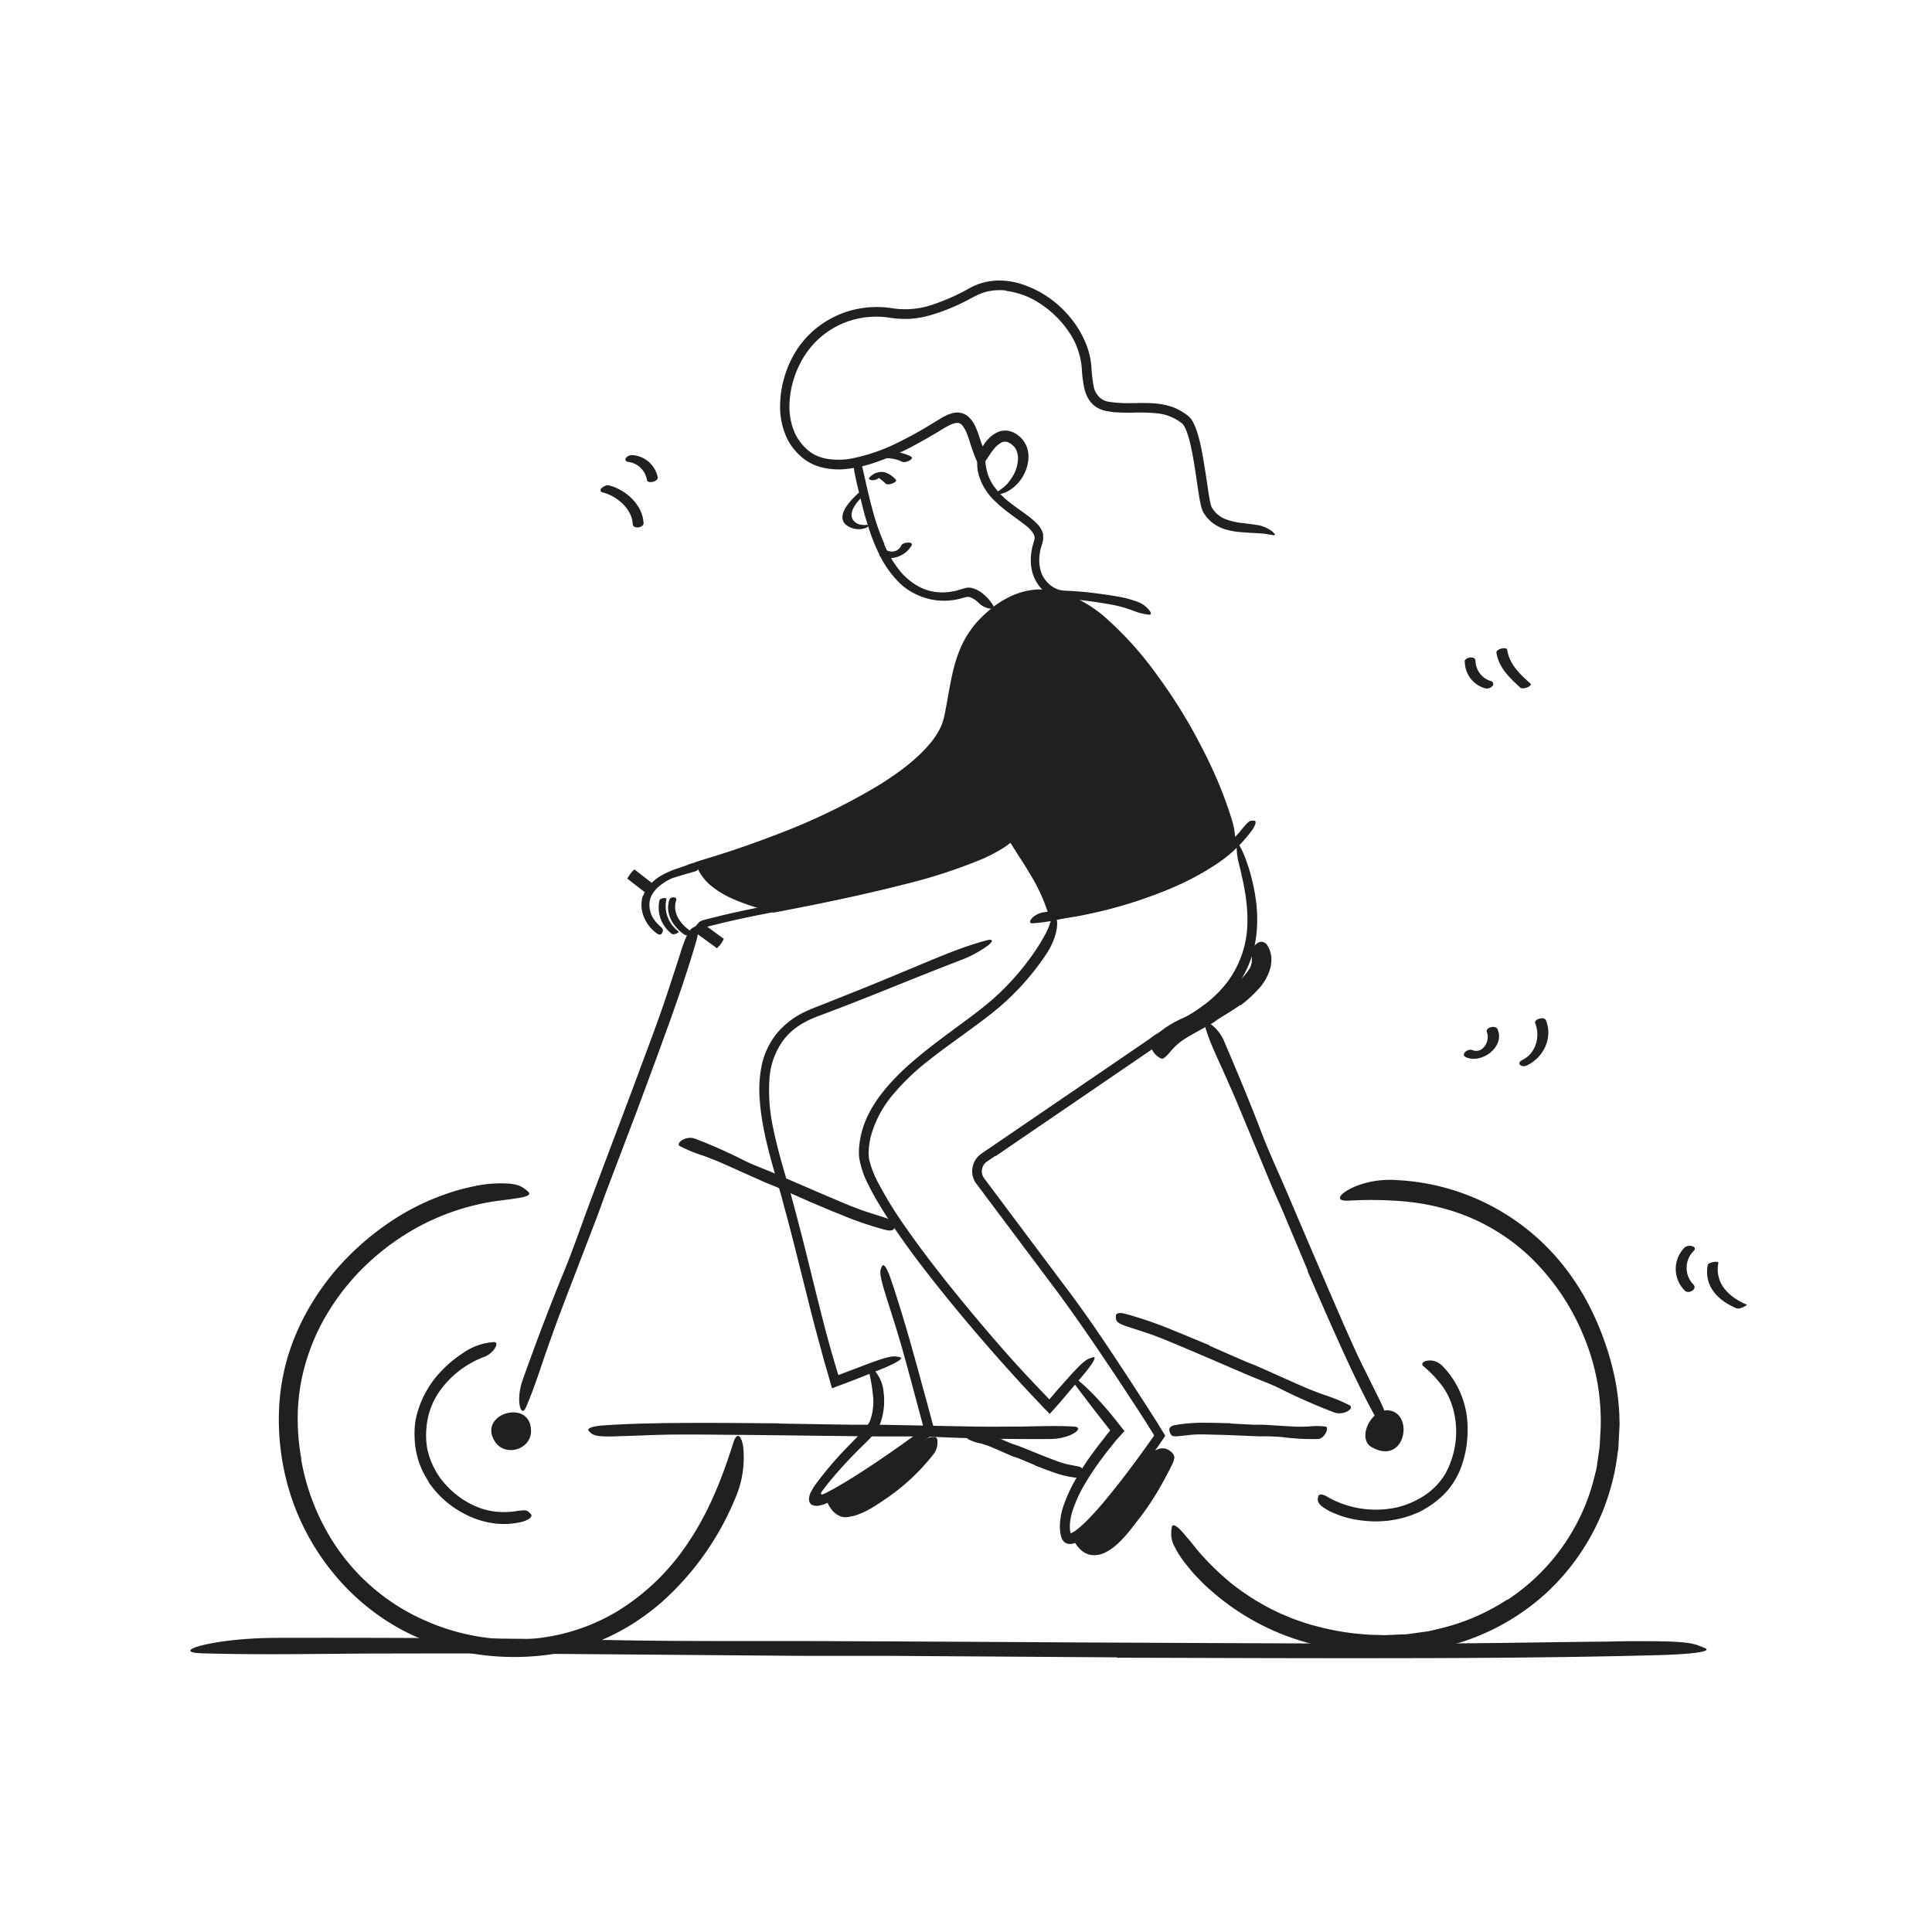 <svg id="Layer_1" data-name="Layer 1" xmlns="http://www.w3.org/2000/svg" width="520" height="520" viewBox="0 0 520 520"><defs><style>.cls-1{fill:#221f1f;}.cls-2{fill:none;stroke:#221f1f;stroke-linecap:round;stroke-linejoin:round;stroke-width:2px;}.cls-3{fill:#232020;}</style></defs><title>Notioly v2</title><g id="_95.Cycling" data-name="95.Cycling"><path class="cls-1" d="M311.24,390.2c1.67.65,3.27,1.83,3.05,2.27-2.49,5-16.58,34.08-24.1,22Z"/><path class="cls-1" d="M293.59,413.14l-1,1.05-.23.27,0,0-.08.06c-.09,0,0,.1,0,.16a.37.37,0,0,0,.06.1c.12.11.24.28.37.38a2.94,2.94,0,0,0,1.66.76,4.12,4.12,0,0,0,2-.47,13.21,13.21,0,0,0,3-2.21A55.54,55.54,0,0,0,308.11,402c1.12-1.82,2.14-3.73,3.08-5.64l.89-1.85.76-1.63.1-.2c0-.06.07-.13,0-.19a1.26,1.26,0,0,0-.26-.31l-.16-.14-.37-.26-.79-.51c-.66-.38-.38-1,.59-1.32a3.69,3.69,0,0,1,1.88,0,4.41,4.41,0,0,1,1.58,1,2.35,2.35,0,0,1,.56.82,2.07,2.07,0,0,1,.12.49,4.54,4.54,0,0,1-.09.51,5.8,5.8,0,0,1-.69,1.72l-.48,1-1,1.9c-.66,1.25-1.36,2.5-2.08,3.73a72.46,72.46,0,0,1-4.79,7.15c-2.14,2.71-4.18,5.7-7.09,8.05a13.09,13.09,0,0,1-2.67,1.67,6.74,6.74,0,0,1-3.4.56,5.52,5.52,0,0,1-3.1-1.59l-.29-.31a4.89,4.89,0,0,1-.37-.41c-.22-.29-.43-.6-.64-.9l-.32-.45-.15-.23-.08-.11s0-.07.07-.1l.71-.84,4.95-5.53c2.36-2.66,4.76-5.3,7-8,1.77-2.09,3.39-4.24,5.07-6.37.37-.46.72-.94,1.1-1.4,1.43-1.72,2-2.14,2.88-2a2.53,2.53,0,0,1,.57.08c.56.19.31,1.18-.64,2.52-2.81,4-6.1,7.89-9.45,11.77-2.49,2.88-5,5.73-7.57,8.59Z"/><path class="cls-1" d="M252.19,387.12c-5.47,7.89-16.93,19.11-24.25,20.05-2.34.3-4.11-2.29-4.66-4.39Z"/><path class="cls-1" d="M228.41,401.9,226,403.15l-.31.15-.21.11-.09,0c-.08,0-.17.05-.13.13a1.15,1.15,0,0,0,.09.27,5.27,5.27,0,0,0,.59.91,2.7,2.7,0,0,0,1.4,1,1.31,1.31,0,0,0,.56,0l.84-.18c.56-.12,1.13-.37,1.71-.54a28.18,28.18,0,0,0,5.9-3.23,56.94,56.94,0,0,0,5.45-4.28,51.33,51.33,0,0,0,4.31-4.42c1.73-2,3.25-4.13,5-6.08.55-.61,1.06-.14,1.19.82a5.06,5.06,0,0,1-1.11,3.67A56.73,56.73,0,0,1,239,403c-2.78,1.87-5.65,4-9.19,5-.49.13-1,.2-1.51.3a4,4,0,0,1-1.87-.11,5.52,5.52,0,0,1-2.74-2.07c-.16-.22-.31-.44-.45-.67a7.81,7.81,0,0,1-.42-.8,11.7,11.7,0,0,1-.7-2c-.27-.41.26-.49.51-.69a10.28,10.28,0,0,1,.93-.53l1.46-.76,6-3.13c3.05-1.6,6.12-3.17,9.1-4.83,2.32-1.29,4.51-2.69,6.76-4,.5-.3,1-.61,1.48-.9,1.87-1.07,2.56-1.23,3.31-.83a3,3,0,0,1,.5.28c.44.39-.11,1.21-1.43,2.1a145.32,145.32,0,0,1-12.56,7.44c-3.24,1.75-6.52,3.46-9.79,5.19Z"/><path class="cls-1" d="M238,146.54a29.49,29.49,0,0,0,4.76,7.78,19.94,19.94,0,0,0,2.42,2.18,14.06,14.06,0,0,0,5,2.52,13.85,13.85,0,0,0,5.74.24l1.29-.22,1.26-.38.63-.19.33-.1.44-.11a3.74,3.74,0,0,1,1.73,0,8.17,8.17,0,0,1,3.4,1.92,12.12,12.12,0,0,1,2.34,2.82c.39.68-.21.92-1,.79a5.47,5.47,0,0,1-2.81-1.41,7.43,7.43,0,0,0-2.31-1.6,1.57,1.57,0,0,0-.86-.11h-.14l-.11,0-.46.13-.92.25a17.31,17.31,0,0,1-7.65.38,17.89,17.89,0,0,1-8.41-4,27.24,27.24,0,0,1-5.9-8,48.48,48.48,0,0,1-2.37-5.57,88.11,88.11,0,0,1-2.54-8.71c-.56-2.27-1.15-4.48-1.61-6.75-.1-.5-.22-1-.3-1.5-.29-1.88-.18-2.51.42-3a2.33,2.33,0,0,1,.41-.31c.48-.21.94.5,1.25,1.83.92,3.94,1.77,8.09,2.91,12.17a59.85,59.85,0,0,0,3.11,8.85Z"/><path class="cls-1" d="M231.07,132.67c-1.74,1.67-6.06,5.73-3.58,8.41a5.56,5.56,0,0,0,5.26,1.11c1.42-.42,1.23-1.23-.22-.81.25-.07-.89-.14-1.22-.24a3.06,3.06,0,0,1-1.78-1.31c-1.43-2.56,2.22-5.84,3.77-7.32.53-.51-1.79-.27-2.23.16Z"/><path class="cls-1" d="M270.77,78.19a14.91,14.91,0,0,0-5,.27c-.4.09-.79.22-1.19.33l-1.17.45-1.12.55-1.26.66a54.17,54.17,0,0,1-10.58,4.38,26.83,26.83,0,0,1-5.81,1,28.88,28.88,0,0,1-5.81-.41,23.48,23.48,0,0,0-10.35,1,22.73,22.73,0,0,0-11.86,9.22,26.06,26.06,0,0,0-4.12,12.8,18.31,18.31,0,0,0,.85,6.61,13.33,13.33,0,0,0,3.45,5.52,10.7,10.7,0,0,0,2.61,1.9,11.66,11.66,0,0,0,3.08,1,19.52,19.52,0,0,0,6.73-.06,49.72,49.72,0,0,0,13.18-4.66c3.77-1.85,7.35-4,11-6.26.46-.28,1-.52,1.51-.78a5.59,5.59,0,0,1,.84-.31,5.85,5.85,0,0,1,.87-.25,4.58,4.58,0,0,1,3.76.79,7.76,7.76,0,0,1,2.16,2.89,30.16,30.16,0,0,1,1.15,3.06l.47,1.4.18.47.1.22c0,.07.06.21.11.08l.43-.66.22-.31.37-.45a8.41,8.41,0,0,1,3.15-2.42,5.14,5.14,0,0,1,4.26.29,7.1,7.1,0,0,1,2.93,2.82,7.23,7.23,0,0,1,.89,3.93,9.88,9.88,0,0,1-.89,3.77,10.82,10.82,0,0,1-5.18,5.47,12.17,12.17,0,0,1-1.16.39,4,4,0,0,1-.84.08c-.44,0-.63-.08-.62-.21s.22-.34.57-.57c.17-.13.39-.23.61-.41s.48-.37.75-.56.53-.5.83-.76.55-.62.84-1A11.88,11.88,0,0,0,273.2,127a10.2,10.2,0,0,0,.78-3.23,5.43,5.43,0,0,0-.71-3.14,4.81,4.81,0,0,0-1.77-1.51,2.12,2.12,0,0,0-1.82-.08,6.3,6.3,0,0,0-2,1.61l-.36.44c-.17.22-.35.45-.52.69-.33.49-.67,1-1,1.47l-2,3-1.19-2.85c-.4-.91-.75-1.94-1.11-2.95l-.64-2c-.16-.51-.34-1-.51-1.47a9.35,9.35,0,0,0-1.24-2.37,1.8,1.8,0,0,0-1.45-.79,4.28,4.28,0,0,0-1.07.21,5.73,5.73,0,0,0-1.22.52c-.84.41-1.81,1-2.74,1.59-1.89,1.13-3.81,2.25-5.78,3.31a69,69,0,0,1-12.37,5.38,33.67,33.67,0,0,1-6.76,1.4,18.6,18.6,0,0,1-7.09-.58,13.12,13.12,0,0,1-4.87-2.63,16.55,16.55,0,0,1-3.51-4.21A19.77,19.77,0,0,1,210,108.3a26.89,26.89,0,0,1,.22-2.68c.17-.87.27-1.77.51-2.63a29.33,29.33,0,0,1,1.7-5.07,27.2,27.2,0,0,1,2.64-4.67,26.67,26.67,0,0,1,3.57-4,25.86,25.86,0,0,1,10.21-5.64A26.72,26.72,0,0,1,240.42,83,22.66,22.66,0,0,0,251,82a56.55,56.55,0,0,0,10-4.47,16.49,16.49,0,0,1,7-2,19.39,19.39,0,0,1,7.15,1A27.92,27.92,0,0,1,287,84.24a27,27,0,0,1,5.62,9.15,20.62,20.62,0,0,1,1.13,5.31,38.8,38.8,0,0,0,.58,5.09,5.38,5.38,0,0,0,2.36,3.74,5.67,5.67,0,0,0,2.2.67c.83.13,1.67.2,2.52.25,3.39.21,6.88-.21,10.46.24a18.19,18.19,0,0,1,4.09,1,16.54,16.54,0,0,1,3.67,2.12,5.34,5.34,0,0,1,1.47,1.8,14.48,14.48,0,0,1,.86,1.95,34.16,34.16,0,0,1,1.11,3.94c.6,2.64,1,5.28,1.42,7.91s.73,5.29,1.24,7.79a7.71,7.71,0,0,0,.41,1.37,12.82,12.82,0,0,0,.87,1.19,7.73,7.73,0,0,0,2.39,1.79,17.32,17.32,0,0,0,4.95,1.22c1.46.19,2.7.32,3.72.5a8.54,8.54,0,0,1,4.05,1.55,4.77,4.77,0,0,1,1,.94c.13.2,0,.29-.33.28s-.83-.15-1.58-.25c-1.47-.27-3.82-.3-7.11-.55a20.23,20.23,0,0,1-3.74-.61,10.79,10.79,0,0,1-3.71-1.69c-.28-.22-.58-.41-.84-.65l-.75-.77a5.8,5.8,0,0,1-.65-.83l-.3-.43a3.36,3.36,0,0,1-.31-.51,9,9,0,0,1-.66-2.11c-.14-.63-.25-1.25-.36-1.86-.8-4.87-1.34-9.74-2.43-14.41a26.47,26.47,0,0,0-1-3.33,9.27,9.27,0,0,0-.67-1.41l-.18-.28-.17-.22c-.06-.07-.11-.09-.15-.14a1.8,1.8,0,0,0-.3-.22,12.31,12.31,0,0,0-2.83-1.63,13.46,13.46,0,0,0-3.2-.85,47.17,47.17,0,0,0-7.22-.21c-1.27,0-2.59,0-3.91-.09-.67,0-1.33-.1-2-.21a9.38,9.38,0,0,1-2.21-.51,6.61,6.61,0,0,1-3.06-2.2,8.89,8.89,0,0,1-1.51-3.16,32.83,32.83,0,0,1-.78-5.89,20.12,20.12,0,0,0-3.43-9.63A27.25,27.25,0,0,0,280.36,82a21.31,21.31,0,0,0-9.59-3.71Z"/><path class="cls-1" d="M280.71,144a4.32,4.32,0,0,1-.13,2.06l-.38,1.27a13.06,13.06,0,0,0-.44,2.47,10.26,10.26,0,0,0,.69,4.8,8,8,0,0,0,2.08,2.74,6.68,6.68,0,0,0,2.63,1.42,7,7,0,0,0,1.51.22l1.8.09c2.4.14,4.78.38,7.16.7,2.11.29,4.24.59,6.33,1a26,26,0,0,1,4,1.14,7.2,7.2,0,0,1,3.61,2.67c.27.46.19.76,0,.83a2.21,2.21,0,0,1-1-.07,13.67,13.67,0,0,1-3.16-.82,34.9,34.9,0,0,0-7.51-2c-2.63-.47-5.32-.82-8-1.12-.82-.09-1.64-.15-2.47-.18-.43,0-.77,0-1.3-.06l-.73-.07-.72-.15a9,9,0,0,1-4.82-3,10.84,10.84,0,0,1-2.33-5.63,14.94,14.94,0,0,1,.55-5.89l.25-.87a2.58,2.58,0,0,0,.13-.61,2,2,0,0,0-.27-1.2,7.81,7.81,0,0,0-2.07-2.27c-2.63-2.09-5.68-4-8.2-6.48a15.79,15.79,0,0,1-4.45-7,12.53,12.53,0,0,1-.39-1.84c-.22-2.35.16-3.08.82-3.47a2.4,2.4,0,0,1,.47-.25c.25-.07.46.13.6.53a8.49,8.49,0,0,1,.29,1.72,12.87,12.87,0,0,0,2.12,6,21.41,21.41,0,0,0,4.82,4.88c1.41,1.09,2.93,2.12,4.47,3.27a20.51,20.51,0,0,1,2.31,2,6.17,6.17,0,0,1,1.84,3.17Z"/><path class="cls-1" d="M245.35,337.07c-2.83-3.87-5.6-7.81-8.14-11.93-1.25-2.08-2.48-4.17-3.55-6.39a23.3,23.3,0,0,1-2.41-7.24,14.31,14.31,0,0,1,0-2.86l.15-1.38.25-1.37a24.88,24.88,0,0,1,1.73-5.23,33.65,33.65,0,0,1,2.36-4.19,46.35,46.35,0,0,1,2.87-3.78,64.94,64.94,0,0,1,6.63-6.64c4.68-4.09,9.7-7.68,14.62-11.33,2.18-1.62,4.35-3.26,6.42-5a64.62,64.62,0,0,0,5.79-5.55,69.15,69.15,0,0,0,6.39-8,47.46,47.46,0,0,0,2.66-4.33,17.24,17.24,0,0,0,1.82-4.48c.17-.91.2-1.2.49-1.27s.77.37,1,1.42c.44,2.09-.52,5.79-2.79,9.23a69,69,0,0,1-14.72,16c-5.66,4.46-11.57,8.38-17.11,12.78a61.48,61.48,0,0,0-9.23,8.81,29.44,29.44,0,0,0-6.05,11l-.23.83-.16.83c-.12.56-.18,1.12-.25,1.69s-.06,1.13-.1,1.69a13.14,13.14,0,0,0,.12,1.56,25.22,25.22,0,0,0,2.45,6.41,106.83,106.83,0,0,0,7.5,12.13c3.37,4.83,6.94,9.54,10.61,14.16,5.57,7,11.35,13.89,17.25,20.53,2.3,2.58,4.62,5.09,7,7.57L282,376.2l.39.38c.06.12.12,0,.18-.08l.17-.21.17-.2.3-.35.84-1,3-3.39c3.75-4.19,5.09-5.4,6.43-5.81a4,4,0,0,1,.9-.26c.77,0-.44,2-3.09,5.13q-3,3.51-6,7.06l-2.72,3.05c0,.06-.06,0-.09,0l-.09-.1-.19-.2-.38-.4L281,379l-1.33-1.41c-1.09-1.16-2.18-2.31-3.27-3.48-4.35-4.67-8.64-9.51-12.87-14.43-6.28-7.32-12.4-14.83-18.19-22.6Z"/><path class="cls-1" d="M332.67,227c-16.06,12.89-38.51,17.48-48.79,19-1.8-7.22-7.48-15.18-11.67-21.43-7.76,8.38-41.78,15.8-64,19.94-5.33-1.59-17.21-4.31-19.78-11.77,29.81-8.87,63.23-24.69,66.35-39.54,2.39-11.41,2.2-20.49,12.11-28.64,19.22-15.79,37.43,8.16,47.27,22.7C322.35,199.32,328.25,212.74,332.67,227Z"/><path class="cls-1" d="M248.5,205.28a75.69,75.69,0,0,1-12.1,8.79A144.93,144.93,0,0,1,223.3,221a237.38,237.38,0,0,1-27.49,10.73c-1.7.56-3.41,1.09-5.13,1.62l-.34.1s-.11,0-.14.06l.06.14a1.24,1.24,0,0,0,.16.3,6.62,6.62,0,0,0,.65.93A14.25,14.25,0,0,0,194.8,238a31.12,31.12,0,0,0,4.58,2.3,89.6,89.6,0,0,0,8.8,2.88.23.23,0,0,0,.16,0l.48-.09,1.16-.21,2.31-.43,4.63-.89c6.16-1.2,12.3-2.5,18.41-3.94s12.17-3,18.12-4.94c3-1,5.93-2,8.79-3.21a35.86,35.86,0,0,0,8-4.41c.36-.27.81-.7,1.18-1l.58-.54.28-.27c.06-.09.09,0,.13.06l.11.16,1.66,2.48,2.33,3.5c1.54,2.34,3,4.73,4.4,7.22.68,1.24,1.32,2.5,1.9,3.8.29.65.57,1.31.82,2,.14.33.26.66.37,1l.32.95.13.47s0,.1,0,.1l.12,0,.24,0,1.71-.28c1.36-.23,2.71-.5,4.06-.76A125.06,125.06,0,0,0,311,237.94c1.65-.62,3.26-1.35,4.89-2s3.2-1.47,4.75-2.32a79.4,79.4,0,0,0,9-5.41c3.53-2.56,3.49-1.75.83,1a41.18,41.18,0,0,1-6.16,4.95,59.57,59.57,0,0,1-10,5.29,121,121,0,0,1-21.09,6.51c-1.79.39-3.6.74-5.41,1l-1.36.23-1.77.28-1.34.2-.67.11c-.12-.12-.14-.41-.21-.61l-.37-1.3-.18-.65a1.07,1.07,0,0,0-.07-.23l-.05-.15a47.47,47.47,0,0,0-4.51-9.52c-.9-1.54-1.86-3.06-2.85-4.57L272,226.92c0-.11-.08,0-.15,0l-.51.41-.6.42c-.4.29-.8.54-1.21.79a43.73,43.73,0,0,1-5,2.6,142.84,142.84,0,0,1-21,6.85c-8.52,2.18-17.28,4.09-26.11,5.86l-6.64,1.3-1.66.31-.57.11a1,1,0,0,1-.69-.07l-.89-.26c-1.09-.31-2.18-.62-3.27-.95a55.8,55.8,0,0,1-6.47-2.36,24.63,24.63,0,0,1-6-3.66,13.69,13.69,0,0,1-2.63-3l-.38-.61c-.11-.22-.21-.44-.31-.67l-.59-1.38-.15-.35-.08-.17a.85.85,0,0,1,.17-.06l.7-.24c.46-.16.95-.31,1.44-.45l3.79-1.17,3.5-1.13q7-2.33,13.84-5a167.35,167.35,0,0,0,26.37-12.93c5.06-3.2,10-6.79,13.73-11.37a20.73,20.73,0,0,0,2.36-3.66,6.23,6.23,0,0,0,.44-1,7,7,0,0,0,.37-1l.28-1,.23-1.11c.6-2.95,1.07-5.94,1.67-8.94.9-4.52,2.28-9.16,5-13.07a28,28,0,0,1,2.19-2.79c.83-.84,1.64-1.7,2.54-2.45a26,26,0,0,1,5.85-4,19.8,19.8,0,0,1,6.83-2,19.51,19.51,0,0,1,7.06.67,33.28,33.28,0,0,1,12.11,6.86,92.15,92.15,0,0,1,14.15,15.84A138.12,138.12,0,0,1,322.86,200c1.45,2.76,2.8,5.49,4.07,8.35a108.77,108.77,0,0,1,4.38,11.51,22.81,22.81,0,0,1,1.14,5.38,16,16,0,0,1,.08,1.69c-.19,1.22-1.81-3.2-4.92-11a158.21,158.21,0,0,0-8.07-17,144.24,144.24,0,0,0-10.44-16.12,86.75,86.75,0,0,0-12.84-14.39,36.75,36.75,0,0,0-7.85-5.28,25.62,25.62,0,0,0-4.34-1.57,18.52,18.52,0,0,0-4.5-.48,16.43,16.43,0,0,0-6.5,1.54,26.14,26.14,0,0,0-13.4,15.23c-1.47,4.48-2.06,9.39-3.05,14.29-.15.63-.21,1.19-.41,1.88l-.28,1c-.11.33-.25.64-.37,1a19.11,19.11,0,0,1-1.89,3.55,33.35,33.35,0,0,1-5.11,5.84Z"/><path class="cls-1" d="M267.9,311.1l-2.33,1.59a3.06,3.06,0,0,0-1.12,1.51,3.1,3.1,0,0,0-.07,1.88,2.89,2.89,0,0,0,.39.88l.14.21.22.29.43.58,6.95,9.29,13.9,18.56,1.64,2.18-1.11-.56h.7l.42.56q4.24,5.74,8.22,11.62c2.92,4.31,5.78,8.65,8.62,13l4.23,6.54,2.1,3.29,1,1.65.63,1c.25.4.51.82.76,1.29-1.26,1.88-1.7,2.5-2.43,3.55L309.16,393q-2.07,2.89-4.23,5.76a142.58,142.58,0,0,1-9.09,11.08,33.17,33.17,0,0,1-5,4.6,7.88,7.88,0,0,1-1.69.9,2.8,2.8,0,0,1-2.37-.08,2.39,2.39,0,0,1-.83-.87,2.94,2.94,0,0,1-.26-.57l-.1-.29-.05-.23c-.07-.31-.14-.62-.19-.93l-.08-.91a17.88,17.88,0,0,1,1.21-6.83,40.55,40.55,0,0,1,2.83-6.12,74.1,74.1,0,0,1,4.74-7.34c.85-1.18,1.74-2.33,2.64-3.47L298,386l.82-1-4.51-5.78q-2.52-3.28-5-6.58c-4.18-5.63,3.33-.22,11.34,10l2,2.53-1.42,1.57-1,1.11L299,389.42c-.86,1.07-1.71,2.15-2.52,3.25a73.28,73.28,0,0,0-4.53,6.82,35.61,35.61,0,0,0-3.3,7.25,14.8,14.8,0,0,0-.69,3.68,10.67,10.67,0,0,0,.08,1.72l.12.57s0,0,0,0l0,0h0l.16-.07a8.25,8.25,0,0,0,1.45-.89,28.71,28.71,0,0,0,2.94-2.65c1.91-1.93,3.73-4,5.49-6.18,3.54-4.3,6.9-8.79,10.18-13.36l2.27-3.2a3.34,3.34,0,0,0-.21-.37l-.53-.84-1.24-2-2.52-3.93c-1.71-2.61-3.44-5.23-5.16-7.86-3.49-5.23-7-10.46-10.61-15.6q-2.2-3.15-4.47-6.24l1,.48h-.6l-.36-.48-23.43-31.28A5.76,5.76,0,0,1,264,310.6l6-4.09,11.87-8.1,18-12.28,9-6.15c.41-.27.65-.45,1.07-.78s.77-.54,1.16-.8c.79-.49,1.58-.95,2.38-1.4,1.58-.88,3.16-1.73,4.71-2.63,4.78-2.77,9.26-6.07,12.41-10.42a27.27,27.27,0,0,0,5.12-14.89,40.73,40.73,0,0,0-.35-7.05c-.11-1.1-.31-2.1-.47-3s-.33-1.75-.51-2.51-.32-1.44-.45-2.06-.3-1.18-.42-1.69a19.2,19.2,0,0,1-.66-4.26,10.09,10.09,0,0,1,0-1.39c.11-.51.58.07,1.33,1.58a24.9,24.9,0,0,1,1.25,3l.69,2c.23.72.43,1.5.65,2.32a52,52,0,0,1,1.4,7.54,38.85,38.85,0,0,1,0,7.85,30.72,30.72,0,0,1-1.91,7.82,28.15,28.15,0,0,1-4.06,7.07,42.75,42.75,0,0,1-12.44,10.25c-2.28,1.35-4.65,2.56-6.78,3.84q-.81.49-1.5,1l-.33.26-.28.21-.23.16-.8.56-3.24,2.23L268,311.15Z"/><path class="cls-1" d="M173.1,241.12a9.27,9.27,0,0,1,2.86-4,11.22,11.22,0,0,1,1.34-1.07,23.45,23.45,0,0,1,5.28-2.37c.79-.28,1.59-.55,2.36-.84A10.1,10.1,0,0,1,188,232c.67,0,.34,2.19-.78,2.49-2,.59-4,1.15-5.94,1.76a12,12,0,0,0-3.24,1.81,8.46,8.46,0,0,0-2.62,2.88,5.57,5.57,0,0,0-.62,2.26,6.87,6.87,0,0,0,.81,3.6,9.57,9.57,0,0,0,1.82,2.28l.47.43c.56.56.65.82.4,1.36a3.18,3.18,0,0,1-.18.37c-.23.38-.75.42-1.31,0a10,10,0,0,1-3.71-5,8.24,8.24,0,0,1-.08-5.13Z"/><path class="cls-2" d="M208.21,244.48c-11.2,2.09-18.69,4.11-19,4.24"/><path class="cls-1" d="M177.49,242.35a8.84,8.84,0,0,0,3.34,9c.48.38,2.2-.36,1.76-.7a8.45,8.45,0,0,1-3.23-8.61c.15-.59-1.72-.31-1.87.27Z"/><path class="cls-1" d="M180.19,242.09c-1.31,3.78,1,7.44,4.08,9.51.72.49,2.35-.51,1.44-1.12-2.55-1.73-4.84-4.89-3.71-8.14.36-1.05-1.52-1.08-1.81-.25Z"/><path class="cls-1" d="M210.62,323.08c-2.36-8.6-5.36-17.32-6.1-26.6a33.44,33.44,0,0,1,.6-10.25A20.7,20.7,0,0,1,209.2,278a22.22,22.22,0,0,1,7.24-5.57c1.37-.66,2.77-1.22,4.1-1.73l4-1.59,8.08-3.23c4.77-1.92,9.54-3.93,14.26-5.89,6.07-2.52,12.15-5.15,18.55-6.87,2-.53,1.91.22.47,1.37a31.35,31.35,0,0,1-7.73,4.09c-12.42,4.76-24.76,10-37.45,14.73-1,.35-1.84.73-2.74,1.11-.44.2-.86.44-1.29.66a11,11,0,0,0-1.25.73,17.2,17.2,0,0,0-4.34,3.81,19.66,19.66,0,0,0-4,10.8,47.19,47.19,0,0,0,1,13.2c.89,4.4,2.12,8.75,3.39,13.11,1.61,5.36,3,10.81,4.4,16.22,2.1,8.22,4.05,16.5,6.18,24.63.61,2.3,1.23,4.58,1.88,6.85.33,1.13.66,2.26,1,3.38l.47,1.58.25.73.54-.23.26-.1.61-.24,2.45-.92,4-1.52c5-1.84,6.64-2.24,8-1.95a4.31,4.31,0,0,1,.87.2c.67.35-1.22,1.51-4.83,3l-5.9,2.35-3,1.17-4.74,1.77q-1-3.58-2.07-7.2-.75-2.78-1.52-5.58c-1-3.73-2-7.51-2.92-11.29-2.24-8.8-4.37-17.66-6.79-26.4Z"/><path class="cls-1" d="M248.81,387.71c-5.15,3.74-10.36,7.37-15.73,10.82-2,1.26-3.9,2.55-5.94,3.7-.9.51-1.82,1-2.76,1.47-.48.25-.84.43-1.61.77a10.17,10.17,0,0,1-2.32.77,3.15,3.15,0,0,1-1.84-.18,1.45,1.45,0,0,1-.68-.66,2.07,2.07,0,0,1-.19-.87,4.46,4.46,0,0,1,.55-2,15.59,15.59,0,0,1,1.22-2,95.82,95.82,0,0,1,8-9.48l3.79-3.91a26.23,26.23,0,0,0,1.77-1.95,7.83,7.83,0,0,0,1.2-2.06,15.1,15.1,0,0,0,.71-6.35,46.38,46.38,0,0,0-1.08-6.57c-.33-1.32.36-1.43,1.37-.45a10.11,10.11,0,0,1,2.55,5.94,18.18,18.18,0,0,1-.66,7.73l-.36,1c-.14.32-.32.63-.49.94a9.42,9.42,0,0,1-1.21,1.75c-.86,1-1.69,1.78-2.53,2.63A122.4,122.4,0,0,0,223.07,399c-.43.54-.87,1.1-1.29,1.65s-.46.61-.6.83a.92.92,0,0,0-.2.65c.15.2.43.07.63,0l.33-.13.53-.26,1.88-1c1.25-.7,2.49-1.43,3.71-2.17,5.4-3.3,10.65-6.91,15.83-10.6l4.5-3.27c.08-.08.24-.13.25-.23l-.09-.35-.32-1.22-.77-2.84c-1.54-5.74-3.06-11.52-4.67-17.2-1.25-4.41-2.63-8.7-4-13-.3-1-.58-1.89-.88-2.85-1-3.59-1.19-4.78-.72-5.74a3.17,3.17,0,0,1,.33-.64c.44-.5,1.28.85,2.17,3.44,2.63,7.68,5,15.9,7.27,24.17.84,3.08,1.69,6.16,2.53,9.24l1.25,4.63.93,3.45c-.59.49-1.23,1-1.85,1.42l-1,.75Z"/><path class="cls-1" d="M81.05,392.76a60.69,60.69,0,0,0,7,19.58,56.11,56.11,0,0,0,26.48,23.88,58.89,58.89,0,0,0,26.39,5,53.26,53.26,0,0,0,25.75-7.86,61.08,61.08,0,0,0,17.53-16.67c6.05-8.48,10-18.25,13.11-28.18.93-3.11,2.11-2.46,2.68.61a27.28,27.28,0,0,1-2.25,14.5,76.25,76.25,0,0,1-19.62,27.58,65.26,65.26,0,0,1-6.84,5.21,58.42,58.42,0,0,1-15.61,7.25,62.31,62.31,0,0,1-8.44,1.76,69.24,69.24,0,0,1-20.71-.47,60.86,60.86,0,0,1-19.67-7,61.77,61.77,0,0,1-17.36-14.81,64.56,64.56,0,0,1-11-19.92,66.6,66.6,0,0,1-3.12-27.63,61.39,61.39,0,0,1,2.08-10.4,62.74,62.74,0,0,1,3.92-9.83,67.5,67.5,0,0,1,12.21-17,74.12,74.12,0,0,1,12.52-10.21,65.09,65.09,0,0,1,14.56-7,55.21,55.21,0,0,1,6.9-1.86,33.88,33.88,0,0,1,9.47-.72,12.21,12.21,0,0,1,2.52.49,6.06,6.06,0,0,1,1.64.91,6.77,6.77,0,0,1,1.17,1c.37.54-.34,1-1.87,1.3-.38.09-.82.15-1.3.22s-1,.17-1.6.25l-4,.52a63.25,63.25,0,0,0-25.44,9.59,66.42,66.42,0,0,0-10.82,8.8,62.43,62.43,0,0,0-8.69,11,56.48,56.48,0,0,0-7.6,19.3,53.58,53.58,0,0,0-.91,10.36,59.28,59.28,0,0,0,1,10.47Z"/><path class="cls-1" d="M405.75,430.59a55.51,55.51,0,0,0,22.95-31.38l.9-3.54c.26-1.18.37-2.4.56-3.6l.26-1.81.13-.91.05-.91.2-3.65a58.92,58.92,0,0,0-4.57-25.21,62,62,0,0,0-14.51-21.38,54.09,54.09,0,0,0-19.61-11.86,60.9,60.9,0,0,0-14.4-3,102.63,102.63,0,0,0-14.78-.18c-3.08.15-2.9-1.18-.35-2.73a17.7,17.7,0,0,1,2.35-1.17,27.82,27.82,0,0,1,3.16-1,24.37,24.37,0,0,1,3.86-.61,25.6,25.6,0,0,1,4.39,0,61.07,61.07,0,0,1,43,21.23,65.63,65.63,0,0,1,8.93,13.61,77.63,77.63,0,0,1,6.4,18.6,65.86,65.86,0,0,1,1.19,9.92c0,.83.06,1.67.05,2.5l-.13,2.49-.13,2.48-.06,1.24c0,.41-.12.82-.18,1.23a61.2,61.2,0,0,1-19.43,38,61.84,61.84,0,0,1-23,13.14,68.78,68.78,0,0,1-19.83,3,76,76,0,0,1-19.76-2.55,65.54,65.54,0,0,1-27.09-14.12c-.83-.77-1.72-1.47-2.51-2.28l-2.37-2.45c-1.4-1.61-2.49-3-3.36-4.2s-1.43-2.26-1.88-3.13a7.15,7.15,0,0,1-.93-4.08,6.6,6.6,0,0,1,.2-1.46c.26-.59,1-.27,2.09.78a23.56,23.56,0,0,1,1.85,2.11c.76.83,1.59,1.83,2.47,3a72,72,0,0,0,9.17,9.14A64.82,64.82,0,0,0,342,433c1,.47,2,1,3,1.43l3.06,1.28c2.09.73,4.18,1.49,6.35,2a67.56,67.56,0,0,0,13.24,2.2c1.66.15,3.34.12,5,.2l5-.22c.42,0,.83,0,1.25-.06l1.23-.18,2.47-.34c.82-.14,1.66-.18,2.47-.39l2.42-.58a57.11,57.11,0,0,0,18.21-7.83Z"/><path class="cls-1" d="M170.84,300.53q-3.76,9.9-7.52,19.8c-.92,2.41-1.74,4.85-2.66,7.26-3.24,8.48-6.52,16.94-9.74,25.43-1.43,3.76-2.78,7.58-4.1,11.35-1.68,4.85-3.22,9.78-5.3,14.49-1.29,2.93-2.81-1.94-.82-7.51,3.52-9.88,7.22-19.68,11.24-29.47,2.41-5.85,4.52-12.08,6.79-18.14q3.74-10,7.52-20c1.54-4.09,3.09-8.19,4.62-12.29,2.3-6.21,4.67-12.44,6.87-18.64,1.71-4.82,3.21-9.61,4.8-14.41.35-1.06.66-2.1,1-3.16,1.37-3.93,2-5.1,3.13-5.65a4.2,4.2,0,0,1,.75-.36c.76-.15.7,1.63-.16,4.56-2.54,8.7-5.71,17.69-9,26.68-2.42,6.68-4.93,13.37-7.4,20.05Z"/><path class="cls-1" d="M142.93,385.15c0,5.12-7.12,7.13-9.81,2.72C128.56,380.41,142.93,376.3,142.93,385.15Z"/><path class="cls-1" d="M369.22,389.53c-4.45-2.47.46-11.84,5.79-9.61S377.71,394.26,369.22,389.53Z"/><path class="cls-1" d="M217.5,323.24l-8.71-3.84c-1.06-.46-2.16-.84-3.22-1.31l-11.17-5c-1.66-.73-3.36-1.37-5-2a39,39,0,0,1-6.42-2.62c-1.25-.73,1.59-2.92,4.07-2a135.32,135.32,0,0,1,13,5.75c2.53,1.3,5.33,2.27,8,3.42l8.8,3.8,5.42,2.34c2.75,1.15,5.49,2.36,8.25,3.41,2.15.83,4.32,1.46,6.48,2.17.48.16,1,.28,1.43.46,1.75.64,2.22,1.06,2.28,2a4.79,4.79,0,0,1,0,.65c-.08.67-1,.9-2.33.57a91.77,91.77,0,0,1-12-4.09c-3-1.18-5.91-2.45-8.86-3.68Z"/><path class="cls-1" d="M325.52,362.2c3.17,1.39,6.34,2.79,9.52,4.16,1.16.51,2.36.92,3.51,1.43,4.08,1.8,8.14,3.65,12.22,5.43,1.81.79,3.67,1.49,5.51,2.17a46.42,46.42,0,0,1,7,2.86c1.38.78-1.62,2.91-4.33,1.86-4.79-1.86-9.52-3.9-14.17-6.24-2.78-1.4-5.83-2.47-8.75-3.71-3.21-1.37-6.41-2.76-9.62-4.14-2-.84-3.94-1.7-5.92-2.53-3-1.26-6-2.56-9-3.72-2.35-.9-4.71-1.61-7.07-2.4-.52-.18-1-.32-1.55-.51-1.92-.71-2.44-1.15-2.53-2.11a3.56,3.56,0,0,1,0-.65c.06-.68,1-.88,2.5-.5a108.74,108.74,0,0,1,13.06,4.51c3.24,1.3,6.46,2.67,9.69,4Z"/><path class="cls-1" d="M352.05,342.14l-7-16.64c-.86-2-1.8-4-2.65-6L333.47,298c-1.31-3.17-2.72-6.33-4.11-9.44-1.77-4-3.74-7.92-5-12.26a2.81,2.81,0,0,1-.09-.49,1.43,1.43,0,0,1,0-.48c.06-.25.19-.33.35-.32a1.57,1.57,0,0,1,.59.25,5.7,5.7,0,0,1,.76.46,11.28,11.28,0,0,1,3.6,4.74c3.48,8.19,6.95,16.43,10.15,24.86,1.93,5,4.32,10.11,6.49,15.18l7.14,16.73q2.21,5.14,4.42,10.28c2.26,5.18,4.48,10.41,6.82,15.5,1.82,4,3.77,7.78,5.67,11.65.42.85.85,1.67,1.26,2.54,1.51,3.21,1.78,4.32,1.32,5.36-.1.25-.2.5-.31.72a.32.32,0,0,1-.43.18,1,1,0,0,1-.34-.22,2.14,2.14,0,0,1-.35-.29,11.11,11.11,0,0,1-1.7-2.48c-3.7-6.79-7.1-14.17-10.44-21.62-2.48-5.53-4.89-11.12-7.33-16.68Z"/><path class="cls-1" d="M331.19,383.15c2.16.11,4.32.23,6.48.32.79,0,1.58,0,2.37,0,2.78.16,5.56.36,8.34.5,1.23.06,2.47,0,3.7,0a18.19,18.19,0,0,1,4.72,0c1,.22-.26,3.31-2.08,3.34a62.58,62.58,0,0,1-9.65-.52,55.79,55.79,0,0,0-5.94-.19l-6.53-.27-4-.15c-2,0-4.07-.15-6.09-.1-1.56,0-3.1.26-4.65.4-.34,0-.67.09-1,.11-1.27.05-1.68-.17-1.95-1-.06-.19-.14-.39-.18-.58-.12-.66.4-1.21,1.33-1.4a43,43,0,0,1,8.62-.67c2.17,0,4.36.08,6.54.12Z"/><path class="cls-1" d="M209.6,383.15c6.71.11,13.43.23,20.14.32,2.45,0,4.9,0,7.34,0,8.64.16,17.27.36,25.9.5,3.83.05,7.68,0,11.48,0,4.88-.07,9.78-.3,14.66,0,3,.22-.82,3.31-6.44,3.34-10,.06-19.94-.08-30-.52-6-.27-12.27-.13-18.42-.19L214,386.36l-12.48-.15c-6.3,0-12.64-.15-18.89-.1-4.87,0-9.63.26-14.44.4-1.06,0-2.09.09-3.16.11-4,.05-5.22-.17-6.07-1a3.77,3.77,0,0,1-.56-.58c-.38-.66,1.23-1.21,4.13-1.4,8.6-.58,17.66-.66,26.76-.67,6.76,0,13.55.08,20.32.12Z"/><path class="cls-3" d="M186.56,250.53l.15.12,6.09,4.45.16.12a7.2,7.2,0,0,0,1.85-2.53l-.16-.12-6.08-4.46-.16-.11A7.23,7.23,0,0,0,186.56,250.53Z"/><path class="cls-3" d="M168.83,236.48l.11.09,4.49,3.48.12.1a9.82,9.82,0,0,0,1.92-2.48l-.12-.1-4.48-3.48-.12-.09A9.82,9.82,0,0,0,168.83,236.48Z"/><path class="cls-1" d="M333.87,270.47c-1.9,1.32-3.83,2.5-5.73,3.66-.69.42-1.29,1-2,1.36-2.47,1.41-5,2.7-7.31,4.16a16,16,0,0,0-2.8,2.27c-1.08,1.07-1.82,2.32-3,3-.36.2-1.57-.46-2.44-1.57s-1.27-2.78-.51-3.6a21.2,21.2,0,0,1,4.15-3.5,27.39,27.39,0,0,1,4.51-2.38,37.12,37.12,0,0,0,5.1-3.17c1.86-1.15,3.71-2.28,5.48-3.49a39.11,39.11,0,0,0,3.16-2.34,15.88,15.88,0,0,0,3.84-4.17,4.74,4.74,0,0,0,.47-3.52,3.66,3.66,0,0,1-.25-.6c-.29-.71-.13-1,1-2,.26-.21.51-.44.77-.64a1.91,1.91,0,0,1,1.41-.45,2,2,0,0,1,1.37.93,7,7,0,0,1,1.06,3,6.86,6.86,0,0,1,0,1.63,7.8,7.8,0,0,1-.26,1.57,13.37,13.37,0,0,1-2.66,5,33.14,33.14,0,0,1-5.38,5Z"/><path class="cls-1" d="M317.54,238c-3.2,1.44-6.47,2.67-9.77,3.78-1.2.42-2.4.84-3.61,1.22-4.29,1.25-8.64,2.28-13,3.15l-5.8,1.21a42.12,42.12,0,0,1-7.49,1.15c-1.59,0,.13-2.48,2.91-2.94,5-.82,10-1.75,15-2.72a82,82,0,0,0,9-2.54c3.28-1.05,6.52-2.21,9.69-3.55,1.95-.82,3.87-1.72,5.74-2.7a55.52,55.52,0,0,0,8.12-5.07,39.74,39.74,0,0,0,5.27-5c.34-.41.65-.82,1-1.22,1.28-1.5,1.72-1.94,2.52-1.88a3,3,0,0,1,.53,0c.53.14.34,1-.5,2.34a37.53,37.53,0,0,1-10.26,9.68,71.09,71.09,0,0,1-9.33,5.13Z"/><path class="cls-1" d="M115.34,398.74a22.26,22.26,0,0,1-3.75-11.89,23.08,23.08,0,0,1,.25-4.55,26.55,26.55,0,0,1,7.36-13.7,30.38,30.38,0,0,1,5.35-4.38,16.35,16.35,0,0,1,8.34-3c.94-.05.86.8.27,1.72a5.45,5.45,0,0,1-1.23,1.33,5.3,5.3,0,0,1-1.78,1A25.83,25.83,0,0,0,117.94,375a19.86,19.86,0,0,0-3.16,9.31,20.59,20.59,0,0,0,.19,5.43,19.78,19.78,0,0,0,1.77,5.17,24.78,24.78,0,0,0,1.75,2.92,26.43,26.43,0,0,0,2.25,2.59,23.07,23.07,0,0,0,8.75,5.58,19.59,19.59,0,0,0,7.82.91l.85-.06.84-.14c.53-.08,1-.12,1.34-.14a4.4,4.4,0,0,1,.91-.06,1.72,1.72,0,0,1,1.21.59,4.41,4.41,0,0,1,.48.49c.41.57-.37,1.33-2.1,1.92a20.43,20.43,0,0,1-8.19.46,23.8,23.8,0,0,1-8-2.71,26.59,26.59,0,0,1-5.19-3.63,26.88,26.88,0,0,1-4.16-4.81Z"/><path class="cls-1" d="M381.38,403.67a18.32,18.32,0,0,0,7.67-7.08,21.75,21.75,0,0,0,1.57-3.56,23.37,23.37,0,0,0,.48-13.86,19.21,19.21,0,0,0-2.61-5.71,30.7,30.7,0,0,0-5.43-5.78c-.59-.58-.09-1.23,1-1.44a4.76,4.76,0,0,1,2,.09,5.34,5.34,0,0,1,2.11,1.25,23.93,23.93,0,0,1,6.83,17A29,29,0,0,1,393,395.6a22.26,22.26,0,0,1-3.2,5.34,22.61,22.61,0,0,1-4.62,4.13A24.89,24.89,0,0,1,381.9,407a29.79,29.79,0,0,1-3.52,1.31,28.1,28.1,0,0,1-11.19,1,26.68,26.68,0,0,1-8.43-2.17l-.89-.38-.84-.49c-.52-.33-.95-.61-1.28-.86a4.9,4.9,0,0,1-.72-.79,1.59,1.59,0,0,1-.31-1.36,3.15,3.15,0,0,1,.14-.64c.3-.61,1.36-.44,2.65.39a26.28,26.28,0,0,0,18.86,2.61,22.56,22.56,0,0,0,5-1.93Z"/><path class="cls-1" d="M236.68,128.5c.34-.32.15-.31-.57,0a2.5,2.5,0,0,1,.38.15,3.24,3.24,0,0,1,.63.41,16.81,16.81,0,0,1,1.27,1.11c.69.63,3.39-.46,2.71-1.09a6.92,6.92,0,0,0-3.08-2,4.37,4.37,0,0,0-4,1.43c-.46.52.4.74.76.74a2.64,2.64,0,0,0,1.92-.76Z"/><path class="cls-1" d="M237.25,149.89a6.94,6.94,0,0,0,8.07-3c.68-1.26-2.23-1-2.71-.12a2.76,2.76,0,0,1-3.6,1.48c-1-.35-3.39,1.07-1.76,1.65Z"/><path class="cls-1" d="M234.21,124.62c2.19-1.84,6.24-1.54,8.61-.33.9.46,3.54-.83,2.29-1.47-3.93-2-9.81-1.65-13.24,1.24-1.29,1.09,1.57,1.22,2.34.56Z"/><path class="cls-1" d="M300.64,446.08q-31.17-.21-62.33-.41c-7.58,0-15.16,0-22.73,0-26.72-.19-53.43-.45-80.14-.62-11.85-.07-23.77,0-35.53,0-15.11.09-30.28.38-45.38-.05-9.41-.27,2.53-4.13,19.94-4.17,30.86-.07,61.7.1,92.81.65,18.6.33,38,.16,57,.24q31.38.13,62.79.33,19.32.09,38.64.18c19.51.07,39.1.19,58.46.14,15.05-.05,29.81-.33,44.69-.5,3.27,0,6.48-.12,9.78-.14,12.25-.06,16.15.2,18.78,1.27a13.88,13.88,0,0,1,1.73.73c1.18.83-3.82,1.51-12.78,1.75-26.6.72-54.65.83-82.81.83-20.92,0-41.93-.09-62.89-.14Z"/><path class="cls-1" d="M394.25,178.11a7.5,7.5,0,0,0,5.41,7.13,2,2,0,0,0,2-.55.81.81,0,0,0-.37-1.37,5.83,5.83,0,0,1-4.16-5.45c0-1.48-2.95-1-2.93.24Z"/><path class="cls-1" d="M402.76,175.67c.62,4,3.54,6.81,6.44,9.41.73.64,3.43-.46,2.7-1.11-2.82-2.52-5.64-5.16-6.24-9.08-.14-.91-3.06-.24-2.9.78Z"/><path class="cls-1" d="M169.25,124.34a5.86,5.86,0,0,1,4.87,4.85c.22,1.14,3.12.42,2.9-.77a7.48,7.48,0,0,0-6.7-5.92,2.07,2.07,0,0,0-1.9.83c-.3.64.27,1,.83,1Z"/><path class="cls-1" d="M162.29,132.55c3.7.94,7.85,4.42,8,8.49.07,1.49,3,1,2.93-.23-.21-4.88-4.73-9-9.28-10.17-1.21-.31-3.42,1.47-1.68,1.91Z"/><path class="cls-1" d="M413.21,275.41c1.43,3.6.16,8.14-3.48,9.89-1.8.86-.18,2.16,1.22,1.48,4.5-2.15,7.05-7.36,5.16-12.15-.47-1.18-3.34-.34-2.9.78Z"/><path class="cls-1" d="M400.19,277.8c1,2.34-1.14,6-3.91,4.83-1.2-.51-3.36,1.21-1.68,1.94,4.28,1.83,10.51-2.83,8.48-7.55-.54-1.27-3.41-.44-2.89.78Z"/><path class="cls-1" d="M453.39,335.8a8.16,8.16,0,0,0,.15,11.63c1,.95,3.45-.52,2.22-1.72a6.41,6.41,0,0,1,.08-9c1.29-1.28-1.48-1.88-2.45-.92Z"/><path class="cls-1" d="M459.64,340.45c-1.08,5.78,2.76,9.59,7.77,11.7.77.33,3-.87,2.73-1-4.77-2-8.69-5.68-7.65-11.26.11-.6-2.73-.15-2.85.53Z"/><path class="cls-1" d="M278.75,394.43c-1.54-.64-3.07-1.29-4.61-1.92-.56-.23-1.15-.37-1.71-.6-2-.84-3.92-1.73-5.89-2.54a23.68,23.68,0,0,0-2.7-.89,10.71,10.71,0,0,1-3.41-1.22c-.64-.44,1.26-3.06,2.59-2.64a37.1,37.1,0,0,1,6.84,2.89,34.47,34.47,0,0,0,4.24,1.65c1.56.61,3.11,1.25,4.66,1.87,1,.39,1.91.78,2.87,1.14,1.46.56,2.91,1.16,4.39,1.61,1.14.36,2.33.53,3.5.78.26.05.52.08.77.15.95.26,1.17.57,1.09,1.45a5.63,5.63,0,0,1-.05.59,1.25,1.25,0,0,1-1.42,1,25.44,25.44,0,0,1-6.47-1.51c-1.58-.54-3.15-1.16-4.72-1.74Z"/></g></svg>